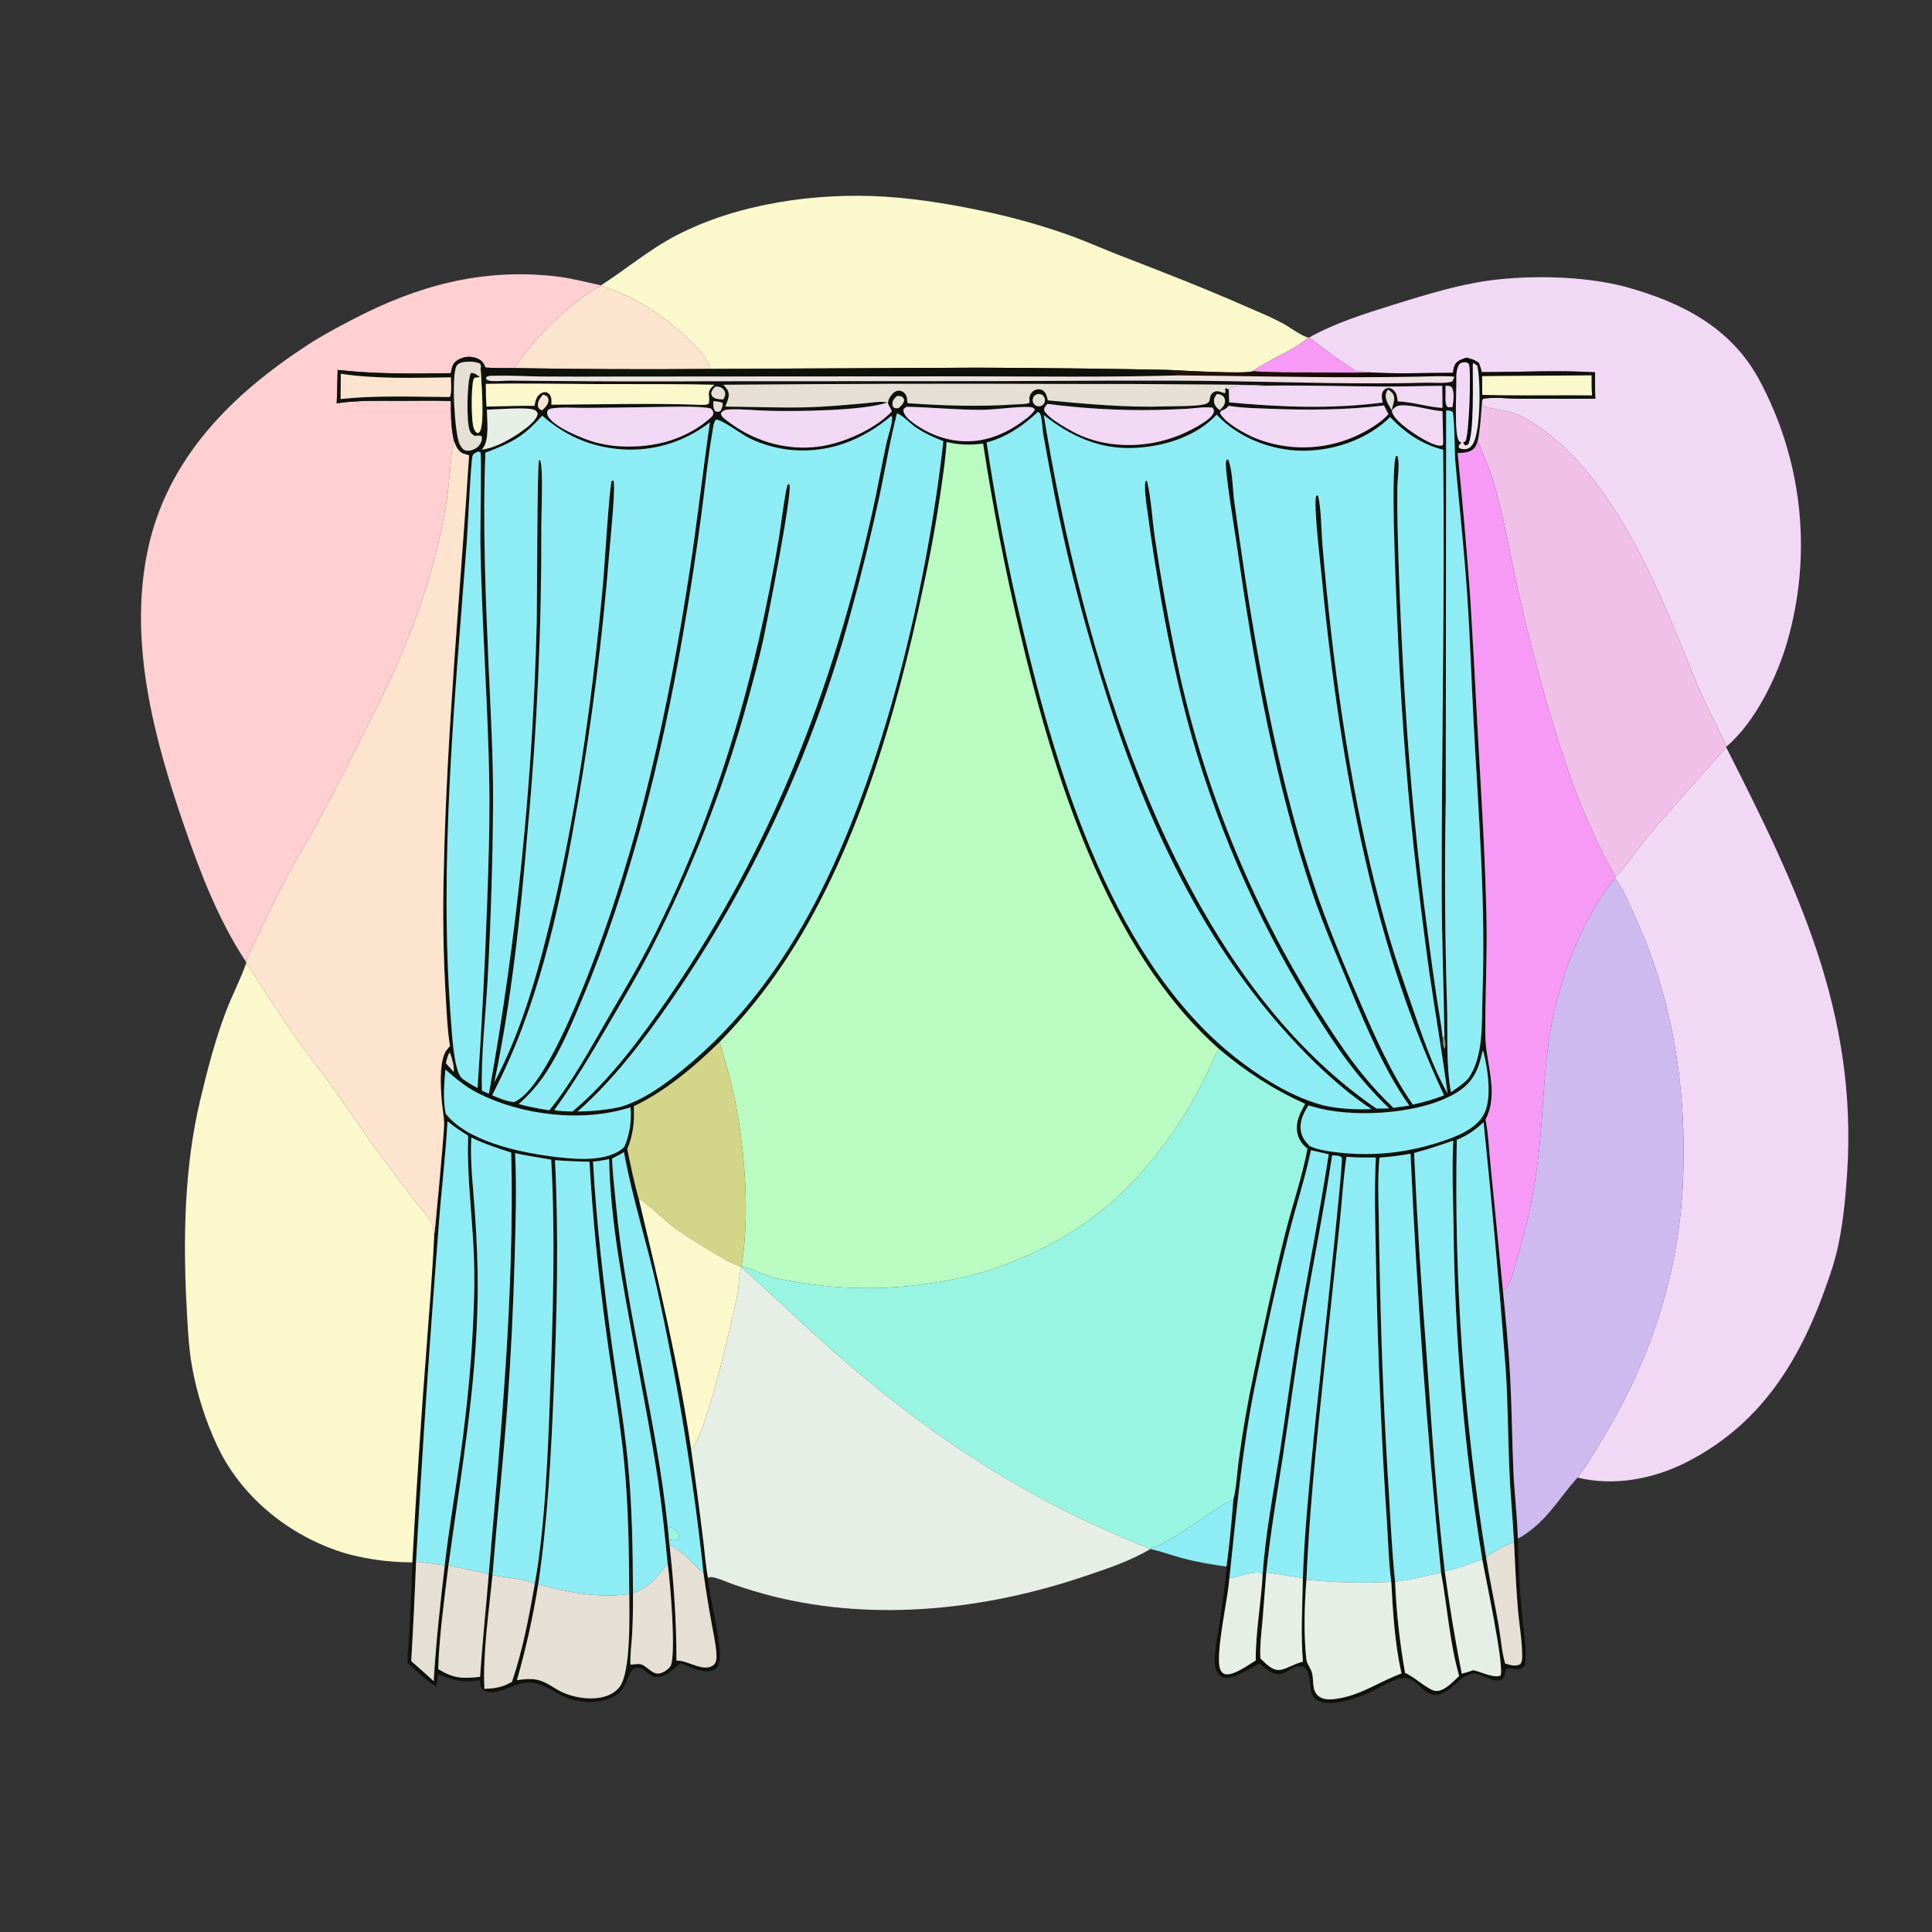 <svg width="1024" height="1024" viewBox="0 0 1024 1024" fill="none" xmlns="http://www.w3.org/2000/svg">
<rect x="0" y="0" width="1024" height="1024" fill="#333333" stroke="none"/>
<path d="M318.519 151.227C332.191 142.49 343.864 132.363 358.502 124.753C391.182 107.765 432.773 101.928 469.279 104.252C488.378 105.468 507.967 108.93 526.651 113.07C540.853 116.278 554.841 120.373 568.531 125.33C577.066 128.512 585.388 132.23 593.884 135.509C616.398 144.198 638.646 152.875 660.754 162.59C667.022 165.344 673.52 168 679.559 171.218C684.277 173.733 688.294 177.232 693.423 178.994C684.642 186.317 673.182 190.137 663.993 196.76C660.443 198.373 626.258 196.383 619.314 196.051C585.537 195.389 551.755 194.998 517.971 194.879L376.291 195.546C376.079 194.438 375.881 193.33 375.366 192.314C373.276 188.185 369.426 184.353 366.193 181.108C352.752 167.616 336.712 157.167 318.496 151.378L318.519 151.227Z" fill="#FBF8CC"/>
<path d="M130.463 509.897C130.305 509.681 130.16 509.456 130.013 509.232C115.804 487.542 106.483 463.377 98.044 438.998C81.988 392.611 67.925 341.111 78.246 291.832C88.498 242.882 122.84 208.989 163.275 182.689C171.007 177.659 179.155 173.352 187.331 169.1C221.247 151.46 254.956 142.24 293.535 146.341C302.112 147.253 310.133 149.466 318.519 151.227L318.496 151.378C302.908 159.508 281.861 180.269 272.636 195.097C267.547 195.041 262.378 195.174 257.304 194.811C256.266 192.28 255.415 190.991 252.79 189.943C249.711 188.714 246.505 188.873 243.534 190.337C241.69 191.245 240.354 192.388 239.72 194.386C239.37 195.488 239.173 196.654 238.963 197.79C219.018 198.091 198.809 198.299 178.965 196.079C178.815 201.973 178.749 207.883 178.447 213.77C189.495 212.103 200.702 212.46 211.843 212.455C220.855 212.452 229.933 212.243 238.937 212.543C239.038 219.634 238.922 227.062 240.719 233.963C240.667 234.111 240.613 234.258 240.565 234.408C239.201 238.632 239.104 243.715 238.676 248.139C237.995 255.161 237.358 262.164 236.172 269.123C231.411 297.052 222.417 324.204 211.304 350.187C205.427 363.926 198.497 377.299 191.779 390.645C183.444 407.436 174.796 424.07 165.84 440.538C161.668 448.085 157.088 455.403 152.971 462.981C147.739 472.828 142.773 482.814 138.079 492.928C135.49 498.38 132.252 504.134 130.463 509.897Z" fill="#FFCFD2"/>
<path d="M693.89 178.856C707.28 171.385 722.876 166.387 737.461 161.859C752.116 157.308 767.298 152.529 782.41 149.773C806.152 145.444 839.633 145.829 862.888 152.398C891.405 160.452 916.76 173.359 931.778 200.11C955.248 242.874 960.83 293.191 947.303 340.058C942.041 358.503 930.165 383.069 915.075 395.631C910.999 386.555 906.255 377.76 902.12 368.694C898.242 360.19 894.969 351.441 891.442 342.788C874.277 300.671 849.256 244.285 807.708 221.31C799.028 216.51 792.407 217.922 785.759 214.987C785.629 214.93 785.502 214.866 785.374 214.805C785.407 213.561 785.254 212.322 786.075 211.304C792.145 210.389 799.512 211.293 805.71 211.346L845.529 211.353C845.349 206.694 845.445 202 845.428 197.337C825.572 196.166 805.23 197.232 785.319 197.256C785.001 195.568 784.432 194.014 783.854 192.4C781.823 190.804 779.688 190.186 777.214 189.566C774.92 190.412 772.23 191.131 771.056 193.506C770.463 194.707 770.314 196.228 770.08 197.539C770.074 197.572 770.066 197.605 770.058 197.638C755.597 197.577 740.688 198.301 726.285 197.395C723.889 196.743 721.241 196.918 718.769 196.879C715.676 194.455 712.237 192.456 709.041 190.17C703.92 186.506 698.92 182.646 693.89 178.856Z" fill="#F1D8F5"/>
<path d="M272.636 195.097C281.861 180.269 302.908 159.508 318.496 151.378C336.712 157.167 352.752 167.616 366.193 181.108C369.426 184.353 373.276 188.185 375.366 192.314C375.881 193.33 376.079 194.438 376.291 195.546C341.739 195.843 307.185 195.693 272.636 195.097Z" fill="#FDE4CF"/>
<path d="M693.423 178.994L693.89 178.856C698.92 182.646 703.92 186.506 709.041 190.17C712.237 192.456 715.676 194.455 718.769 196.879C721.241 196.918 723.889 196.743 726.285 197.395C715.837 197.693 705.303 197.46 694.85 197.41C684.634 197.361 674.179 197.545 663.993 196.76C673.182 190.137 684.642 186.317 693.423 178.994Z" fill="#F69AF6"/>
<path d="M782.979 193.86L783.854 192.4C784.432 194.014 785.001 195.568 785.319 197.256C805.23 197.232 825.572 196.166 845.428 197.337C845.445 202 845.349 206.694 845.529 211.353L805.71 211.346C799.512 211.293 792.145 210.389 786.075 211.304C785.254 212.322 785.407 213.561 785.374 214.805C784.88 221.084 784.582 227.5 783.235 233.667C782.476 236.016 781.744 237.921 779.371 239.012C777.277 239.974 774.836 240.041 772.575 240.151C775.141 265.384 777.35 290.653 779.204 315.949C780.672 340.064 782.018 364.186 783.241 388.315C785.09 421.189 787.198 453.987 787.864 486.923C788.28 507.504 787.095 528.019 787.246 548.572C787.356 563.616 794.724 579.012 787.331 593.449C788.967 601.294 789.163 609.78 790.032 617.775L796.598 684.158C798.13 699.481 799.635 714.861 800.437 730.242C801.302 746.822 801.415 763.432 802.14 780.019C802.656 791.82 804.153 803.624 804.485 815.416C804.73 828.227 805.403 841.252 806.528 854.015C807.142 860.983 808.39 867.99 808.63 874.973C808.719 877.558 808.835 880.678 807.95 883.108C806.823 884.047 805.841 884.854 804.279 884.787C803.461 884.751 802.634 884.582 801.828 884.455C800.358 884.223 799.383 884.061 798.066 884.806C797.78 886.677 797.73 888.539 796.39 889.984C794.323 891.018 792.617 890.778 790.47 890.089C787.275 889.065 784.489 887.466 781.151 886.804C779.393 887.383 777.473 887.94 775.9 888.931C770.277 892.475 764.737 901.243 757.136 897.381C751.388 894.461 749.274 887.648 741.689 889.713C736.337 891.171 731.336 894.523 726.31 896.849C719.433 900.032 705.503 905.104 698.241 901.162C696.396 900.16 695.451 898.496 694.942 896.503C693.967 892.678 694.572 886.314 691.394 883.714C689.248 883.099 687.55 882.856 685.493 883.912C681.705 885.857 679.999 888.419 675.285 886.925C672.301 885.979 669.915 883.677 667.559 881.703C662.842 883.919 653.437 890.663 648.265 888.966C646.496 888.386 645.329 887.023 644.654 885.344C643.791 883.197 643.732 880.71 643.854 878.431C644.167 872.573 645.378 866.621 646.262 860.817C647.807 850.673 649.307 840.565 650.083 830.328C651.661 818.621 652.772 806.664 653.708 794.884C655.45 788.091 655.668 780.134 656.688 773.102C658.751 757.986 661.366 742.951 664.527 728.026C669.848 703.184 675.078 678.146 681.267 653.502C685.011 638.59 690.164 623.996 692.988 608.867C690.605 606.891 688.839 604.662 687.929 601.651C686.11 595.636 688.896 590.177 691.756 585.057C674.905 577.439 660.233 567.951 646.137 556.007C586.314 502.952 558.024 409.414 540.308 333.887C532.578 301.237 526.158 268.29 521.064 235.127C514.149 235.982 508.487 235.861 501.695 234.276C501.32 241.861 500.127 249.537 499.078 257.052C496.492 275.37 493.207 293.583 489.23 311.651C475.003 379.158 453.401 454.004 414.563 511.615C404.755 526.133 393.663 539.74 381.42 552.272C368.299 565.145 352.624 578.456 335.949 586.288C336.308 594.463 335.616 601.394 332.47 609.01C334.277 618.041 336.168 627.035 338.67 635.903C349.133 679.903 359.763 723.403 366.318 768.229C368.612 784.066 370.722 799.93 372.645 815.816C373.509 822.586 373.955 829.671 375.269 836.347C376.117 847.37 382.659 870.987 381.386 879.788C381.138 881.506 380.529 883.832 378.881 884.74C373.301 887.814 366.016 883.533 360.754 881.508C357.082 884.366 353.853 888.246 348.92 888.814C345.494 889.208 343.912 887.045 341.481 885.17C340.187 884.172 338.705 883.696 337.074 884.008C333.677 884.657 332.06 892.237 329.934 895.116C323.707 903.548 309.288 903.294 300.37 899.831C293.842 897.295 288.563 892.254 281.25 891.797C274.251 891.359 268.367 896.127 261.621 896.885C259.499 897.124 257.328 896.85 255.706 895.342C254.468 894.191 254.598 892.106 254.51 890.537C245.721 891.926 240.51 890.856 232.351 887.392L231.176 893.876C225.702 890.608 220.711 885.599 215.986 881.309C216.012 875.125 216.756 868.903 217.098 862.722C217.658 851.181 218.139 839.638 218.543 828.091C220.588 790.539 223.068 753.011 225.981 715.516C227.439 695.32 229.215 675.041 230.132 654.819C230.483 653.958 235.414 600.32 235.405 595.924C235.396 591.499 234.352 587.053 234.044 582.634C233.567 575.772 232.904 564.738 235.652 558.391C236.303 556.887 237.451 555.628 238.51 554.398C237.128 546.137 236.809 537.43 236.297 529.071C234.937 506.399 234.583 483.679 235.235 460.976C236.772 387.523 243.943 314.598 248.642 241.319C247.591 241.035 246.509 240.761 245.498 240.355C242.703 239.233 241.751 236.542 240.719 233.963C238.922 227.062 239.038 219.634 238.937 212.543C229.933 212.243 220.855 212.452 211.843 212.455C200.702 212.46 189.495 212.103 178.447 213.77C178.749 207.883 178.815 201.973 178.965 196.079C198.809 198.299 219.018 198.091 238.963 197.79C239.173 196.654 239.37 195.488 239.72 194.386C240.354 192.388 241.69 191.245 243.534 190.337C246.505 188.873 249.711 188.714 252.79 189.943C255.415 190.991 256.266 192.28 257.304 194.811C262.378 195.174 267.547 195.041 272.636 195.097C307.185 195.693 341.739 195.843 376.291 195.546L517.971 194.879C551.755 194.998 585.537 195.389 619.314 196.051C621.012 197.093 622.785 197.979 624.511 198.967C586.799 200.052 548.869 199.494 511.136 199.474L327.889 199.591C314.242 199.664 300.595 199.655 286.948 199.563C278.64 199.453 270.214 198.928 261.917 199.151C260.463 199.19 258.751 199.05 257.65 200.014C257.803 200.928 257.569 200.943 258.259 201.324C259.125 201.803 260.003 201.91 260.977 201.965C264.048 202.139 267.205 201.734 270.291 201.733L291.259 201.914C320.08 202.164 348.903 202.213 377.726 202.06L531.329 201.986C571.704 201.883 612.152 201.389 652.52 202.044C686.819 202.601 721.208 203.767 755.512 202.824C758.95 202.729 765.934 203.309 768.978 202.402C769.299 202.306 769.598 202.147 769.909 202.02L770.812 199.645C770.71 200.916 770.142 202.636 771.22 203.568C771.418 203.739 771.66 203.851 771.88 203.993C771.875 208.636 770.811 231.136 773.313 233.731C773.973 234.415 773.71 234.173 774.641 234.686C773.757 235.374 773.425 235.705 773.085 236.782L773.575 237.615C774.763 237.967 776.195 238.302 777.437 237.946C778.775 237.561 779.772 236.661 780.529 235.525C784.842 229.06 784.83 201.703 782.979 193.86ZM254.782 195.194C254.966 193.883 255.036 193.819 254.372 192.69C251.908 191.48 246.72 191.394 244.152 192.296C243.072 192.675 242.359 193.193 241.855 194.226C239.243 199.584 240.964 229.514 243.532 235.182C244.087 236.407 244.976 238.004 246.262 238.569C247.862 239.272 250.25 238.717 251.709 237.903C253.489 236.911 254.816 235.341 255.279 233.341C255.461 232.555 255.479 231.953 255.275 231.163C254.068 230.679 253.008 230.904 251.76 231.059C250.24 230.318 249.498 229.705 248.917 228.071C247.16 223.135 247.441 202.397 249.549 197.706C251.452 197.541 252.856 198.662 254.277 199.855C253.339 199.949 252.416 200.095 251.485 200.246C251.209 200.621 251.134 200.678 250.956 201.184C249.691 204.799 249.592 224.332 251.348 227.651C251.91 228.714 252.126 229.233 253.339 229.59C253.792 229.313 253.85 229.319 254.24 228.84C257.118 225.306 254.957 200.756 254.782 195.194ZM671.007 204.405C660.997 203.788 650.884 203.959 640.854 203.79C614.121 203.541 587.386 203.443 560.652 203.494C501.559 203.283 442.466 203.429 383.375 203.931C384.885 205.618 386.183 206.826 386.265 209.226C386.328 211.08 385.092 213.712 384.489 215.484C398.836 215.608 413.21 216.237 427.551 215.878C437.847 215.621 448.109 214.641 458.364 213.74C461.99 213.422 466.834 212.492 470.37 213.34C470.22 213.39 470.07 213.443 469.919 213.491C456.34 217.774 421.958 218.119 406.992 217.717C400.294 217.537 393.233 216.708 386.561 217.006C384.631 217.093 383.248 217.423 382.101 219.025C382.321 220.794 383.413 221.502 384.807 222.599C398.756 233.562 415.937 238.949 433.639 236.748C446.571 235.141 463.649 227.608 472.668 218.096C472.439 217.166 472.226 216.808 471.741 216.007C471.23 215.165 470.845 214.481 470.61 213.514C470.746 212.832 470.861 212.149 471.158 211.513C471.926 209.866 473.51 207.753 475.321 207.209C476.509 206.852 477.807 207.12 478.807 207.832C480.81 209.26 480.781 211.457 481.024 213.688C499.885 215.004 518.547 215.642 537.425 214.385C539.894 214.221 543.357 214.422 545.653 213.52C545.653 213.172 545.663 212.824 545.655 212.476C545.64 211.876 545.534 211.056 545.663 210.446C546.016 208.786 547.038 207.394 548.615 206.707C549.773 206.203 551.162 206.17 552.315 206.711C554.49 207.732 554.816 210.121 555.386 212.207C576.105 214.109 596.833 216.112 617.667 215.401C622.903 215.222 634.098 215.457 638.607 214.216C639.828 213.88 640.169 213.554 641.002 212.663C641.312 210.794 641.424 208.907 643.24 207.85C645.009 206.819 646.631 207.58 648.386 208.191L649.026 208.419L649.515 207.986L649.335 206.167L649.734 205.711L651.297 206.414L651.475 213.265C678.201 215.809 706.151 216.873 732.84 213.35C732.422 211.508 731.916 208.852 733.159 207.195C734.07 205.981 734.565 205.909 735.957 205.555C736.885 205.757 737.606 205.923 738.362 206.551C740.291 208.154 740.493 210.392 740.822 212.727C748.806 213.042 756.532 215.713 764.525 216.21L764.431 204.506C754.109 204.527 743.776 204.951 733.462 204.886C712.653 204.756 691.816 204.15 671.007 204.405ZM735.604 206.482C735.297 207.031 734.866 207.706 734.681 208.321C733.689 211.605 736.183 214.81 737.734 217.536C737.828 218.218 737.801 218.242 738.066 218.982C739.809 223.851 751.447 231.375 756.016 233.669C758.257 234.794 762.203 236.823 764.604 236.041L764.914 234.875L764.55 217.934C757.393 217.461 749.817 214.605 742.793 214.858C740.316 214.947 739.306 215.768 737.734 217.536C737.906 215.179 739.294 212.67 738.888 210.32C738.556 208.402 737.139 207.403 735.604 206.482ZM765.599 549.456C765.253 523.57 764.175 497.696 764.143 471.805C764.046 393.984 765.854 316.178 764.904 238.354C753.616 235.513 744.771 229.481 736.821 221.069C724.625 233.033 706.69 239.122 689.747 238.896C673.724 238.682 656.588 232.009 645.417 220.362L644.867 219.785C633.664 231.733 616.202 236.935 600.192 237.443C582.197 238.014 567.04 230.9 553.207 219.96C573.159 342.536 619.649 508.728 725.376 584.651C726.765 585.648 728.156 586.655 729.606 587.564C731.828 587.542 734.056 587.556 736.276 587.475C718.058 569.769 708.509 555.19 695.228 534.091C665.568 486.25 643.173 434.272 628.777 379.855C622.902 356.955 618.04 333.806 614.205 310.477C612.197 298.965 610.415 287.415 608.859 275.833C608.04 269.837 606.899 263.594 606.871 257.542C606.866 256.513 606.947 255.738 607.37 254.784L607.99 255.071C610.237 264.808 610.681 275.391 612.151 285.323C615.156 305.739 618.731 326.067 622.871 346.284C636.518 413.709 662.334 478.084 699.055 536.256C711.369 555.662 721.802 571.182 738.562 587.173C741.362 586.776 744.175 586.42 746.968 585.977C734.086 567.996 723.821 543.693 715.377 523.234C708.585 506.779 701.4 490.315 695.682 473.456C675.706 414.555 664.461 351.489 655.709 290.011C654.575 282.042 649.035 249.198 649.837 244.718C649.955 244.06 650.027 243.992 650.288 243.477L651.113 243.857C653.416 250.352 653.259 259.031 654.197 265.921C656.654 283.9 659.281 301.855 662.079 319.785C670.279 369.919 680.169 420.439 696.254 468.704C703.237 489.658 711.932 510.565 720.712 530.834C728.484 548.775 737.519 569.499 748.876 585.442C754.492 584.238 760.008 582.608 765.376 580.565C725.656 495.83 709.168 396.092 700.305 303.524C699.704 297.248 696.126 267.189 697.589 263.052C697.65 262.878 697.747 262.717 697.826 262.55L698.553 262.761C700.3 268.782 700.29 281.261 700.854 288.16C702.184 303.848 703.739 319.517 705.519 335.16C711.785 389.472 721.021 444.164 736.319 496.716C739.826 508.764 744.024 520.64 748.12 532.499C753.531 548.17 759.078 565.082 767.246 579.558C764.372 557.806 760.604 536.25 757.457 514.549C754.502 492.9 751.798 471.218 749.346 449.507C745.058 408.738 742.107 367.84 740.5 326.878C739.707 309.759 739.118 292.632 738.732 275.499C738.664 270.405 738.122 244.121 740.053 241.566L740.847 241.988C741.884 246.774 740.729 253.43 740.614 258.501C740.506 265.158 740.543 271.816 740.724 278.471C741.505 311.144 742.944 343.798 745.038 376.413C747.54 415.746 751.418 454.978 756.667 494.039C758.173 505.784 759.799 517.512 761.545 529.224C762.567 536.045 763.921 542.952 764.614 549.808C764.72 551.434 764.578 554.758 765.75 555.887C766.513 553.903 765.979 551.491 765.599 549.456ZM324.426 614.034C324.653 621.941 325.68 629.974 326.42 637.857C331.83 695.475 347.807 751.475 353.879 809.051C354.1 811.342 354.423 813.668 354.532 815.965L354.861 818.902C357.148 839.318 358.572 859.594 358.533 880.155C358.738 880.155 358.943 880.153 359.147 880.155C364.899 880.211 373.521 886.783 378.421 882.26C380.056 880.752 379.794 877.808 379.654 875.792C379.299 870.66 378.05 865.382 377.158 860.31C375.561 851.532 374.142 842.723 372.901 833.888C367.478 783.461 359.318 733.366 348.459 683.825C343.101 659.36 335.161 635.272 330.731 610.634C328.693 611.886 326.552 612.942 324.426 614.034ZM802.479 817.453C801.76 804.247 800.483 791.067 799.944 777.853C799.229 760.348 799.238 742.814 798.047 725.328C794.711 681.751 790.809 638.218 786.342 594.742C781.981 598.81 777.737 601.937 772.129 604.092C770.63 678.329 775.846 752.548 787.713 825.845C789.632 837.804 792.255 849.584 794.315 861.499C795.475 868.215 795.91 875.137 797.747 881.711C800.533 882.449 803.057 883.511 805.793 882.043C806.968 880.285 806.831 878.406 806.781 876.311C806.596 868.556 805.198 860.749 804.53 853.01C803.51 841.203 803.075 829.29 802.479 817.453ZM785.683 826.626C776.145 768.383 771.048 709.5 770.438 650.484C770.214 635.246 769.521 619.758 770.271 604.543C763.401 606.914 756.521 609.255 749.489 611.106C751.105 646.915 753.322 682.694 756.137 718.428C758.807 756.595 761.299 794.778 765.749 832.792C768.274 851.089 771.167 869.005 774.791 887.114C776.855 886.581 778.877 885.9 780.907 885.25C784.725 886.007 791.947 889.728 795.366 888.037C797.25 882.113 787.415 836.592 785.683 826.626ZM237.179 594.274C236.25 612.174 233.959 630.167 232.665 648.075C227.938 707.934 223.888 767.843 220.516 827.793C219.839 845.348 218.991 862.896 217.972 880.435C221.987 883.923 225.951 887.469 229.865 891.07C231.09 870.522 233.307 850.157 235.727 829.726C237.929 810.071 241.402 790.591 244.118 771.009C247.826 744.279 250.362 717.776 251.199 690.797C251.644 679.143 251.471 667.473 250.681 655.837C249.529 637.929 247.482 619.945 248.145 601.98C244.346 599.545 240.63 597.199 237.179 594.274ZM353.881 828.859C352.501 814.573 351.084 800.328 348.991 786.124C345.379 761.612 340.491 737.313 336.055 712.941C330.134 680.411 323.508 647.483 322.861 614.306C319.991 614.918 317.239 615.476 314.301 615.654C316.12 648.548 320.024 681.912 324.538 714.554C327.268 734.291 330.711 753.967 332.678 773.799C334.993 797.129 335.402 820.971 335.484 844.416C335.571 851.615 335.426 858.814 335.048 866.004C334.743 871.389 333.91 876.919 334.143 882.307C334.54 882.289 334.937 882.279 335.333 882.248C336.507 882.157 337.869 881.869 339.037 882.005C342.505 882.408 345.292 887.367 349.062 887.015C351.302 886.806 354.035 885.024 355.294 883.177C358.598 878.328 355.093 836.417 353.881 828.859ZM249.8 602.919C249.105 615.559 250.697 628.626 251.6 641.247C252.732 657.079 253.406 672.751 253.146 688.627C252.365 736.282 244.037 782.732 237.668 829.807C235.451 848.23 232.79 866.884 232.217 885.442L232.212 884.657C240.576 889.718 244.897 889.737 254.464 888.784C255.647 870.573 257.605 852.457 259.063 834.274C265.483 759.413 272.712 686.223 270.97 610.87C263.72 608.59 256.659 606.247 249.8 602.919ZM706.055 612.324C701.638 641.896 695.643 671.312 690.645 700.797C686.662 724.288 683.643 747.942 680.01 771.49C676.821 792.162 673.299 812.663 671.148 833.487L669.208 858.274C668.614 865.123 667.681 872.104 668.025 878.988C670.842 881.575 673.891 885.334 678.09 885.108C681.478 884.925 686.293 881.596 690.585 880.75C689.345 865.848 690.283 851.187 690.56 836.279C691.441 811.625 694.038 785.925 696.387 761.303C698.073 743.636 712.176 616.594 711.179 613.438C709.647 612.334 707.908 612.489 706.055 612.324ZM763.795 833.468C756.353 759.643 750.962 685.625 747.628 611.5C742.17 612.465 736.665 613.149 731.136 613.55C730.152 624.292 730.596 635.065 730.778 645.836C730.953 659.19 731.213 672.543 731.556 685.893C732.329 720.174 733.796 754.435 735.956 788.655C736.959 805.182 737.711 821.845 739.422 838.314C740.107 854.544 741.881 870.711 744.731 886.704C749.966 888.856 757.365 896.255 761.285 896.259C765.836 896.264 770.237 891.198 773.382 888.31C768.283 870.275 767.139 851.804 763.795 833.468ZM273.001 611.194C273.903 629.698 273.28 648.289 272.773 666.797C272.059 693.441 270.73 720.064 268.785 746.647C266.53 776.068 263.396 805.422 261.011 834.834C259.152 854.35 255.863 875.599 256.732 895.095C262.218 894.993 266.532 894.258 271.36 891.382C276.981 874.84 280.268 857.519 283.311 840.355C289.062 808.829 290.503 768.215 291.664 735.77C293.122 695.05 294.404 655.375 292.162 614.66C285.77 613.456 279.353 612.646 273.001 611.194ZM669.227 834.877C670.698 812.264 675.249 789.885 678.693 767.514C682.04 745.771 684.854 723.943 688.516 702.25C693.607 672.094 699.655 642.007 704.268 611.783L694.819 609.62C691.693 624.781 686.793 639.373 683.032 654.359C676.315 681.126 670.398 708.375 664.946 735.431C658.2 768.907 655.268 802.629 651.578 836.502C651.149 845.96 643.517 878.87 646.937 885.215C647.507 886.272 648.293 887.152 649.536 887.366C653.979 888.131 661.762 882.397 665.562 880.058C665.497 865.096 668.335 849.849 669.227 834.877ZM713.642 613.103C711.966 624.686 711.248 636.569 710.074 648.225L704.311 702.308C699.677 747.142 694.348 792.233 692.445 837.272C691.368 850.835 690.911 865.647 692.358 879.17C692.669 882.074 694.512 883.793 695.314 886.422C696.594 890.614 694.943 896.074 699.038 899.129C702.2 901.487 707.154 900.691 710.764 899.98C722.619 897.647 731.768 890.959 742.823 886.981C739.307 871.345 738.229 854.394 737.417 838.394C736.023 828.038 735.805 817.254 735.131 806.807C733.737 786.43 732.609 766.035 731.747 745.628C730.539 718.946 729.707 692.249 729.254 665.544C728.922 648.276 728.366 630.757 729.233 613.507C724.033 613.508 718.822 613.606 713.642 613.103ZM285.24 839.872C282.505 856.969 278.745 873.887 273.981 890.533C277.889 889.976 281.712 889.468 285.596 890.539C290.145 891.794 293.976 895.101 298.276 897.031C306.935 900.918 321.752 902.491 328.304 894.206C334.533 886.328 333.536 855.44 333.541 844.887C333.379 821.64 333.096 798.034 330.816 774.894C328.58 752.198 324.535 729.602 321.453 707.001C317.348 676.895 314.135 646.044 312.45 615.713C306.344 615.654 300.241 615.38 294.154 614.892C296.157 655.109 295.221 694.751 293.57 734.973C292.128 770.091 290.369 805.064 285.24 839.872ZM180.627 198.1L180.525 211.513C199.476 209.411 219.291 210.386 238.356 210.429C239.631 208.816 238.992 202.308 238.972 200.013C219.837 200.229 199.584 200.999 180.627 198.1ZM796.873 199.25L785.555 199.363L785.647 209.288C801.472 209.713 817.334 209.471 833.165 209.497L843.826 209.559C843.514 206.015 843.528 202.503 843.551 198.948L796.873 199.25ZM257.49 203.451C257.538 207.467 257.533 211.489 257.865 215.494C266.343 215.332 274.845 215.03 283.324 215.082C283.709 212.609 284.26 210.176 286.455 208.649C287.62 207.838 288.359 207.832 289.735 207.895C290.903 208.587 291.557 209.094 292.009 210.428C292.407 211.601 292.29 213.263 292.243 214.493C318.462 214.377 344.753 213.616 370.954 214.554C372.737 214.557 374.25 214.885 375.743 213.833C376.485 208.687 373.967 208.233 378.574 203.938C358.157 203.408 337.689 203.661 317.265 203.579C297.357 203.5 277.391 203.068 257.49 203.451ZM766.139 204.401C766.178 206.687 766.228 208.96 766.14 211.246C766.086 212.645 766.308 213.781 766.705 215.114L767.468 215.888L769.855 215.768C770.345 212.599 770.882 208.698 769.733 205.651C768.501 204.317 767.901 204.567 766.139 204.401ZM379.115 204.907C378.023 206.045 377.332 206.765 376.934 208.354C377.196 209.642 377.282 210.125 378.528 210.852C379.876 211.638 381.853 211.618 383.364 211.705C384.057 210.4 384.659 209.425 384.262 207.877C383.982 206.788 382.911 205.678 381.854 205.261C380.957 204.907 380.062 204.879 379.115 204.907ZM550.397 208.828C548.607 208.94 547.243 210.474 547.338 212.264C547.434 214.054 548.955 215.433 550.746 215.354C552.561 215.274 553.962 213.729 553.865 211.915C553.768 210.101 552.21 208.714 550.397 208.828ZM644.97 208.841C643.96 210.244 643.206 211.261 643.49 213.098C643.792 215.051 644.919 216.167 646.407 217.351L646.721 217.203C647.899 215.961 649.11 214.773 649.269 212.969C649.378 211.729 649.015 210.649 648.061 209.817C647.256 209.115 645.983 208.962 644.97 208.841ZM287.763 209.175C286.369 210.921 284.948 212.599 285.095 214.962C285.142 215.721 285.538 216.415 286.125 216.913C286.427 217.169 286.984 217.357 287.357 217.501C288.963 215.91 290.779 214.306 290.72 211.861C290.699 211.019 290.203 210.58 289.752 209.913C289.083 209.625 288.474 209.341 287.763 209.175ZM475.555 209.813C474.317 210.91 473.255 211.774 473.053 213.513C472.896 214.863 473.083 215.162 473.86 216.158C474.915 216.461 475.379 216.525 476.431 216.189C477.804 214.897 478.716 214.087 479.23 212.24C478.974 210.868 478.868 210.931 477.742 210.073L475.555 209.813ZM378.101 212.585C378.141 214.526 377.871 216.582 379.172 218.094C380.267 218.289 380.808 218.293 381.859 217.921C382.51 216.354 383.191 215.344 382.988 213.641C381.401 212.712 379.836 212.9 378.101 212.585ZM555.153 214.06C554.1 215.345 553.539 215.714 553.382 217.4C555.107 221.732 568.365 228.933 572.817 230.857C588.944 237.827 608.451 237.302 624.661 230.834C628.11 229.458 631.38 227.781 634.643 226.015C637.271 224.33 642.9 221.417 643.385 218.045C643.499 217.25 643.06 216.759 642.716 216.075C638.397 215.482 633.549 216.391 629.183 216.665C623.478 216.971 617.768 217.182 612.056 217.297C593.586 217.642 573.451 216.517 555.153 214.06ZM651.309 215.083C651.176 215.213 651.045 215.344 650.911 215.472C649.746 216.592 649.049 217.174 647.483 217.583L646.545 218.701C648.843 224.069 660.414 230.249 665.669 232.363C682.481 239.008 701.247 238.685 717.82 231.464C720.191 230.439 722.532 229.234 724.787 227.974C728.97 225.497 732.631 223.15 735.895 219.51L733.558 214.919C713.705 217.287 693.8 217.447 673.833 216.677C666.39 216.39 658.672 216.288 651.309 215.083ZM345.372 215.746C333.629 215.971 321.885 216.112 310.14 216.169C304.433 216.204 298.011 215.658 292.376 216.483C291.58 216.599 291.07 216.884 290.45 217.377C289.887 218.563 289.75 218.81 290.276 220.125C292.648 226.06 309.199 232.684 315.028 234.308C318.442 235.26 321.86 235.887 325.374 236.317C343.402 238.017 361.671 234.213 375.768 222.194C376.911 221.219 377.841 220.565 378.163 219.026C377.826 217.551 377.787 217.455 376.659 216.452C370.534 215.029 352.586 215.659 345.372 215.746ZM480.4 215.592C479.869 216.075 478.744 216.762 478.793 217.509C478.968 220.143 482.138 222.766 484.092 224.199C494.424 231.775 506.991 235.426 519.702 233.286C526.814 232.088 533.811 228.919 539.762 224.892C542.507 222.891 547.028 220.044 548.576 217.016C547.658 216.056 547.086 215.803 545.728 215.74C538.382 215.397 528.366 217.154 520.289 217.207C506.948 217.295 493.706 215.842 480.4 215.592ZM258.058 217.127C258.138 222.784 259.434 232.992 256.036 237.456C255.809 237.754 255.606 238.071 255.392 238.379C256.179 238.196 256.964 238.047 257.753 237.883C263.393 236.71 269.867 233.047 274.673 229.928C278.129 227.381 283.907 223.764 285.031 219.415C284.559 218.115 284.493 217.88 283.149 217.266C279.475 215.586 263.028 217.081 258.058 217.127ZM766.493 217.545L766.278 423.607C765.603 460.567 765.841 497.538 766.992 534.486C767.386 549.194 766.393 564.337 769.014 578.867C772.3 576.67 775.532 574.545 778.232 571.621C782.42 565.646 784.093 558.411 784.863 551.239C785.771 542.784 785.501 534.047 785.798 525.54C787.442 478.454 783.667 431.552 781.154 384.573C779.917 361.443 779.224 338.249 777.649 315.145C776.092 292.301 773.648 269.544 771.54 246.749C770.677 237.42 771.259 227.739 770.066 218.516C768.871 217.482 768.04 217.671 766.493 217.545ZM550.095 218.315C542.429 225.625 533.269 231.773 522.916 234.513C527.838 267.5 534.182 300.259 541.928 332.699C560.425 411.466 590.809 512.551 658.248 563.178C671.28 572.961 685.749 581.67 701.563 585.94C710.113 587.764 718.166 588.145 726.89 587.851C710.468 576.866 695.741 562.832 682.512 548.224C630.46 490.749 600.375 417.732 579.103 344.108C571.192 317.259 564.49 290.067 559.02 262.615C556.912 251.756 554.879 240.883 552.922 229.996C552.441 227.234 552.373 221.465 551.221 219.175C551.206 219.146 550.327 218.4 550.315 218.393C550.251 218.348 550.168 218.341 550.095 218.315ZM475.429 219.074C471.704 233.246 469.405 247.631 466.354 261.941C461.79 283.177 456.605 304.276 450.807 325.21C430.861 398.77 398.513 468.388 355.156 531.071C340.681 551.893 325.201 572.277 306.11 589.145C313.862 588.976 321.322 588.362 328.913 586.672C341.554 582.734 351.941 575.111 362.073 566.821C391.66 542.613 414.075 512.594 431.81 478.853C468.251 409.52 491.29 311.663 500.006 233.843C494.764 231.793 489.716 229.529 485.096 226.274C482.059 224.134 478.802 220.4 475.429 219.074ZM287.379 220.316C277.313 231.543 271.224 234.694 257.261 239.909C255.793 277.676 257.317 315.714 258.991 353.45C260.051 377.343 261.417 401.262 261.336 425.187C261.135 456.589 260.17 487.981 258.442 519.336C257.359 538.717 254.904 558.682 255.42 578.064L259.132 579.713C273.993 497.025 282.472 413.317 284.493 329.328C284.703 321.086 284.698 245.559 285.694 243.833L286.38 244.164C287.964 248.931 286.916 271.867 286.915 278.849C287.074 332.63 284.66 386.388 279.681 439.938C275.929 484.677 271.197 529.699 261.99 573.695C277.538 544.54 286.395 510.734 293.92 478.725C306.817 422.675 314.57 364.897 319.776 307.648C320.38 301.002 323.015 256.502 324.321 254.701L325.175 254.786C326.374 258.245 323.385 287.278 322.947 292.751C319.408 337.237 313.837 381.538 306.252 425.516C297.735 474.905 287.283 526.248 265.278 571.632L260.873 580.532C264.614 582.113 268.487 583.829 272.59 584.081C287.443 577.666 305.263 532.86 311.237 517.801C338.474 449.143 354.343 375.618 365.515 302.776C369.544 276.511 372.471 250.127 376.285 223.839C362.164 234.868 344.277 239.911 326.475 237.883C311.275 236.158 298.812 230.288 287.379 220.316ZM472.405 220.434C457.297 233.129 439.365 240.336 419.376 238.486C411.756 237.742 404.325 235.674 397.416 232.375C393.196 230.371 383.063 222.528 379.476 222.385C378.174 223.937 377.931 226.827 377.595 228.805C375.104 243.432 373.65 258.291 371.695 273.001C368.851 294.519 365.547 315.974 361.785 337.351C350.486 402.26 333.896 469.407 308.274 530.196C302.83 543.112 297.192 556.681 289.483 568.414C285.261 574.841 280.674 580.108 274.92 585.171C280.339 586.654 285.676 587.651 291.227 588.466L291.192 588.426C303.553 573.252 312.947 555.549 322.81 538.683C331.027 524.631 339.282 510.621 346.623 496.083C380.484 429.029 400.723 358.107 412.996 284.25C413.669 280.08 416.414 258.296 417.61 256.634L418.384 256.755C420.315 260.1 406.611 329.616 404.393 339.763C402.644 347.413 400.733 355.025 398.662 362.595C385.855 411.81 367.613 459.448 344.273 504.63C338.001 516.654 331.06 528.284 324.221 539.988C314.532 556.57 305.075 572.868 293.753 588.401C297.027 588.979 300.161 589.072 303.479 589.091C323.35 572.443 340.2 549.49 354.799 528.198C409.171 448.896 441.301 365.47 462.217 272.078C464.98 259.742 467.188 247.326 469.824 234.974C470.656 231.077 472.78 225.402 472.846 221.694C472.855 221.135 472.792 220.802 472.405 220.434ZM253.326 239.366C252.001 240.018 250.974 240.197 250.44 241.716C249.572 244.186 247.919 280.37 247.443 286.666C241.089 370.785 232.571 455.864 238.961 540.215C239.485 547.136 240.448 565.246 244.031 570.534C244.798 571.666 245.847 572.299 246.953 573.046C248.957 574.262 250.978 575.667 253.118 576.622C255.333 544.268 257.025 511.882 258.191 479.474C258.897 458.667 259.647 437.735 259.365 416.917C258.778 373.543 255.26 330.238 254.615 286.852C254.53 281.182 255.286 240.928 254.676 239.684L253.326 239.366ZM785.818 556.915C783.687 566.709 781.13 573.331 772.358 578.878C754.239 590.333 720.085 592.423 699.738 587.57C697.647 587.053 695.568 586.487 693.503 585.875C690.82 590.173 688.464 594.719 689.587 599.96C690.25 603.055 691.877 605.117 694.037 607.34C698.444 609.501 703.946 610.212 708.785 610.785C728.396 613.112 747.121 610.859 765.751 604.451C773.499 601.786 783.208 597.668 786.891 589.79C790.775 581.482 788.539 565.98 786.198 557.331L785.818 556.915ZM238.177 557.865C237.272 559.733 236.777 561.507 236.326 563.53L240.383 568.075C241.09 566.682 239.462 560.497 238.801 558.805C238.626 558.358 238.456 558.197 238.177 557.865ZM236.051 566.865C235.42 574.334 234.72 582.832 236.219 590.228C247.266 604.594 274.127 610.512 291.289 612.774C302.461 614.246 320.375 616.431 329.76 608.891C330.262 608.488 330.663 608.073 331.05 607.56C333.806 601.049 334.878 593.948 334.168 586.913C308.831 595.048 276.351 591.267 252.718 579.072C246.58 575.905 241.243 571.365 236.051 566.865Z" fill="#0F120B"/>
<path d="M783.854 192.4L782.979 193.86L781.226 192.561L780.588 192.837C780.538 200.946 781.424 230.733 778.056 235.633L776.887 236.158C775.946 235.609 775.93 235.599 775.538 234.584C776.29 234.188 776.36 234.292 776.773 233.66C778.628 230.816 779.842 196.979 778.6 193.24C778.333 192.438 777.883 192.412 777.194 192.027C775.722 191.979 775.067 191.995 773.723 192.718C771.375 195.765 771.966 200.328 771.88 203.993C771.66 203.851 771.418 203.739 771.22 203.568C770.142 202.636 770.71 200.916 770.812 199.645C764.516 199.06 757.897 199.564 751.569 199.654C740.773 199.827 729.976 199.927 719.178 199.952C687.61 200.007 656.075 199.219 624.511 198.967C622.785 197.979 621.012 197.093 619.314 196.051C626.258 196.383 660.443 198.373 663.993 196.76C674.179 197.545 684.634 197.361 694.85 197.41C705.303 197.46 715.837 197.693 726.285 197.395C740.688 198.301 755.597 197.577 770.058 197.638C770.066 197.605 770.074 197.572 770.08 197.539C770.314 196.228 770.463 194.707 771.056 193.506C772.23 191.131 774.92 190.412 777.214 189.566C779.688 190.186 781.823 190.804 783.854 192.4Z" fill="url(#paint0_linear_407_581)"/>
<path d="M254.782 195.194C254.41 196.827 254.217 198.178 254.277 199.855C252.856 198.662 251.452 197.541 249.549 197.706C247.441 202.397 247.16 223.135 248.917 228.071C249.498 229.705 250.24 230.318 251.76 231.059C253.008 230.904 254.068 230.679 255.275 231.163C255.479 231.953 255.461 232.555 255.279 233.341C254.816 235.341 253.489 236.911 251.709 237.903C250.25 238.717 247.862 239.272 246.262 238.569C244.976 238.004 244.087 236.407 243.532 235.182C240.964 229.514 239.243 199.584 241.855 194.226C242.359 193.193 243.072 192.675 244.152 192.296C246.72 191.394 251.908 191.48 254.372 192.69C255.036 193.819 254.966 193.883 254.782 195.194Z" fill="#E6DFD5"/>
<path d="M771.88 203.993C771.966 200.328 771.375 195.765 773.723 192.718C775.067 191.995 775.722 191.979 777.194 192.027C777.883 192.412 778.333 192.438 778.6 193.24C779.842 196.979 778.628 230.816 776.773 233.66C776.36 234.292 776.29 234.188 775.538 234.584L774.641 234.686C773.71 234.173 773.973 234.415 773.313 233.731C770.811 231.136 771.875 208.636 771.88 203.993Z" fill="#F1D8F5"/>
<path d="M775.538 234.584C775.93 235.599 775.946 235.609 776.887 236.158L778.056 235.633C781.424 230.733 780.538 200.946 780.588 192.837L781.226 192.561L782.979 193.86C784.83 201.703 784.842 229.06 780.529 235.525C779.772 236.661 778.775 237.561 777.437 237.946C776.195 238.302 774.763 237.967 773.575 237.615L773.085 236.782C773.425 235.705 773.757 235.374 774.641 234.686L775.538 234.584Z" fill="url(#paint1_linear_407_581)"/>
<path d="M254.277 199.855C254.217 198.178 254.41 196.827 254.782 195.194C254.957 200.756 257.118 225.306 254.24 228.84C253.85 229.319 253.792 229.313 253.339 229.59C252.126 229.233 251.91 228.714 251.348 227.651C249.592 224.332 249.691 204.799 250.956 201.184C251.134 200.678 251.209 200.621 251.485 200.246C252.416 200.095 253.339 199.949 254.277 199.855Z" fill="#FBF8CC"/>
<path d="M180.525 211.513L180.627 198.1C199.584 200.999 219.837 200.229 238.972 200.013C238.992 202.308 239.631 208.816 238.356 210.429C219.291 210.386 199.476 209.411 180.525 211.513Z" fill="#FDE4CF"/>
<path d="M770.812 199.645L769.909 202.02C769.598 202.147 769.299 202.306 768.978 202.402C765.934 203.309 758.95 202.729 755.512 202.824C721.208 203.767 686.819 202.601 652.52 202.044C612.152 201.389 571.704 201.883 531.329 201.986L377.726 202.06C348.903 202.213 320.08 202.164 291.259 201.914L270.291 201.733C267.205 201.734 264.048 202.139 260.977 201.965C260.003 201.91 259.125 201.803 258.259 201.324C257.569 200.943 257.803 200.928 257.65 200.014C258.751 199.05 260.463 199.19 261.917 199.151C270.214 198.928 278.64 199.453 286.948 199.563C300.595 199.655 314.242 199.664 327.889 199.591L511.136 199.474C548.869 199.494 586.799 200.052 624.511 198.967C656.075 199.219 687.61 200.007 719.178 199.952C729.976 199.927 740.773 199.827 751.569 199.654C757.897 199.564 764.516 199.06 770.812 199.645Z" fill="url(#paint2_linear_407_581)"/>
<path d="M785.555 199.363L796.873 199.25L843.551 198.948C843.528 202.503 843.514 206.015 843.826 209.559L833.165 209.497C817.334 209.471 801.472 209.713 785.647 209.288L785.555 199.363Z" fill="#FBF8CC"/>
<path d="M257.865 215.494C257.533 211.489 257.538 207.467 257.49 203.451C277.391 203.068 297.357 203.5 317.265 203.579C337.689 203.661 358.157 203.408 378.574 203.938C373.967 208.233 376.485 208.687 375.743 213.833C374.25 214.885 372.737 214.557 370.954 214.554C344.753 213.616 318.462 214.377 292.243 214.493C292.29 213.263 292.407 211.601 292.009 210.428C291.557 209.094 290.903 208.587 289.735 207.895C288.359 207.832 287.62 207.838 286.455 208.649C284.26 210.176 283.709 212.609 283.324 215.082C274.845 215.03 266.343 215.332 257.865 215.494Z" fill="#FBF8CC"/>
<path d="M671.007 204.405C666.01 204.95 654.53 202.68 651.297 206.414L649.734 205.711L649.335 206.167L649.515 207.986L649.026 208.419L648.386 208.191C646.631 207.58 645.009 206.819 643.24 207.85C641.424 208.907 641.312 210.794 641.002 212.663C640.169 213.554 639.828 213.88 638.607 214.216C634.098 215.457 622.903 215.222 617.667 215.401C596.833 216.112 576.105 214.109 555.386 212.207C554.816 210.121 554.49 207.732 552.315 206.711C551.162 206.17 549.773 206.203 548.615 206.707C547.038 207.394 546.016 208.786 545.663 210.446C545.534 211.056 545.64 211.876 545.655 212.476C545.663 212.824 545.653 213.172 545.653 213.52C543.357 214.422 539.894 214.221 537.425 214.385C518.547 215.642 499.885 215.004 481.024 213.688C480.781 211.457 480.81 209.26 478.807 207.832C477.807 207.12 476.509 206.852 475.321 207.209C473.51 207.753 471.926 209.866 471.158 211.513C470.861 212.149 470.746 212.832 470.61 213.514L470.37 213.34C466.834 212.492 461.99 213.422 458.364 213.74C448.109 214.641 437.847 215.621 427.551 215.878C413.21 216.237 398.836 215.608 384.489 215.484C385.092 213.712 386.328 211.08 386.265 209.226C386.183 206.826 384.885 205.618 383.375 203.931C442.466 203.429 501.559 203.283 560.652 203.494C587.386 203.443 614.121 203.541 640.854 203.79C650.884 203.959 660.997 203.788 671.007 204.405Z" fill="#E6DFD5"/>
<path d="M651.297 206.414C654.53 202.68 666.01 204.95 671.007 204.405C691.816 204.15 712.653 204.756 733.462 204.886C743.776 204.951 754.109 204.527 764.431 204.506L764.525 216.21C756.532 215.713 748.806 213.042 740.822 212.727C740.493 210.392 740.291 208.154 738.362 206.551C737.606 205.923 736.885 205.757 735.957 205.555C734.565 205.909 734.07 205.981 733.159 207.195C731.916 208.852 732.422 211.508 732.84 213.35C706.151 216.873 678.201 215.809 651.475 213.265L651.297 206.414Z" fill="#F1D8F5"/>
<path d="M769.855 215.768L767.468 215.888L766.705 215.114C766.308 213.781 766.086 212.645 766.14 211.246C766.228 208.96 766.178 206.687 766.139 204.401C767.901 204.567 768.501 204.317 769.733 205.651C770.882 208.698 770.345 212.599 769.855 215.768Z" fill="#F1D8F5"/>
<path d="M383.364 211.705C381.853 211.618 379.876 211.638 378.528 210.852C377.282 210.125 377.196 209.642 376.934 208.354C377.332 206.765 378.023 206.045 379.115 204.907C380.062 204.879 380.957 204.907 381.854 205.261C382.911 205.678 383.982 206.788 384.262 207.877C384.659 209.425 384.057 210.4 383.364 211.705Z" fill="#E6DFD5"/>
<path d="M737.734 217.536C736.183 214.81 733.689 211.605 734.681 208.321C734.866 207.706 735.297 207.031 735.604 206.482C737.139 207.403 738.556 208.402 738.888 210.32C739.294 212.67 737.906 215.179 737.734 217.536Z" fill="#E6DFD5"/>
<path d="M550.746 215.354C548.955 215.433 547.434 214.054 547.338 212.264C547.243 210.474 548.607 208.94 550.397 208.828C552.21 208.714 553.768 210.101 553.865 211.915C553.962 213.729 552.561 215.274 550.746 215.354Z" fill="#E6DFD5"/>
<path d="M646.721 217.203L646.407 217.351C644.919 216.167 643.792 215.051 643.49 213.098C643.206 211.261 643.96 210.244 644.97 208.841C645.983 208.962 647.256 209.115 648.061 209.817C649.015 210.649 649.378 211.729 649.269 212.969C649.11 214.773 647.899 215.961 646.721 217.203Z" fill="#E6DFD5"/>
<path d="M287.357 217.501C286.984 217.357 286.427 217.169 286.125 216.913C285.538 216.415 285.142 215.721 285.095 214.962C284.948 212.599 286.369 210.921 287.763 209.175C288.474 209.341 289.083 209.625 289.752 209.913C290.203 210.58 290.699 211.019 290.72 211.861C290.779 214.306 288.963 215.91 287.357 217.501Z" fill="#FDE4CF"/>
<path d="M476.431 216.189C475.379 216.525 474.915 216.461 473.86 216.158C473.083 215.162 472.896 214.863 473.053 213.513C473.255 211.774 474.317 210.91 475.555 209.813L477.742 210.073C478.868 210.931 478.974 210.868 479.23 212.24C478.716 214.087 477.804 214.897 476.431 216.189Z" fill="#E6DFD5"/>
<path d="M381.859 217.921C380.808 218.293 380.267 218.289 379.172 218.094C377.871 216.582 378.141 214.526 378.101 212.585C379.836 212.9 381.401 212.712 382.988 213.641C383.191 215.344 382.51 216.354 381.859 217.921Z" fill="#E6DFD5"/>
<path d="M470.61 213.514C470.845 214.481 471.23 215.165 471.741 216.007C472.226 216.808 472.439 217.166 472.668 218.096C463.649 227.608 446.571 235.141 433.639 236.748C415.937 238.949 398.756 233.562 384.807 222.599C383.413 221.502 382.321 220.794 382.101 219.025C383.248 217.423 384.631 217.093 386.561 217.006C393.233 216.708 400.294 217.537 406.992 217.717C421.958 218.119 456.34 217.774 469.919 213.491C470.07 213.443 470.22 213.39 470.37 213.34L470.61 213.514Z" fill="#F1D8F5"/>
<path d="M634.643 226.015C631.38 227.781 628.11 229.458 624.661 230.834C608.451 237.302 588.944 237.827 572.817 230.857C568.365 228.933 555.107 221.732 553.382 217.4C553.539 215.714 554.1 215.345 555.153 214.06C573.451 216.517 593.586 217.642 612.056 217.297C617.768 217.182 623.478 216.971 629.183 216.665C633.549 216.391 638.397 215.482 642.716 216.075C643.06 216.759 643.499 217.25 643.385 218.045C642.9 221.417 637.271 224.33 634.643 226.015Z" fill="#F1D8F5"/>
<path d="M737.734 217.536C739.306 215.768 740.316 214.947 742.793 214.858C749.817 214.605 757.393 217.461 764.55 217.934L764.914 234.875L764.604 236.041C762.203 236.823 758.257 234.794 756.016 233.669C751.447 231.375 739.809 223.851 738.066 218.982C737.801 218.242 737.828 218.218 737.734 217.536Z" fill="#F1D8F5"/>
<path d="M724.787 227.974C722.532 229.234 720.191 230.439 717.82 231.464C701.247 238.685 682.481 239.008 665.669 232.363C660.414 230.249 648.843 224.069 646.545 218.701L647.483 217.583C649.049 217.174 649.746 216.592 650.911 215.472C651.045 215.344 651.176 215.213 651.309 215.083C658.672 216.288 666.39 216.39 673.833 216.677C693.8 217.447 713.705 217.287 733.558 214.919L735.895 219.51C732.631 223.15 728.97 225.497 724.787 227.974Z" fill="#F1D8F5"/>
<path d="M325.374 236.317C321.86 235.887 318.442 235.26 315.028 234.308C309.199 232.684 292.648 226.06 290.276 220.125C289.75 218.81 289.887 218.563 290.45 217.377C291.07 216.884 291.58 216.599 292.376 216.483C298.011 215.658 304.433 216.204 310.14 216.169C321.885 216.112 333.629 215.971 345.372 215.746C352.586 215.659 370.534 215.029 376.659 216.452C377.787 217.455 377.826 217.551 378.163 219.026C377.841 220.565 376.911 221.219 375.768 222.194C361.671 234.213 343.402 238.017 325.374 236.317Z" fill="#F1D8F5"/>
<path d="M539.762 224.892C533.811 228.919 526.814 232.088 519.702 233.286C506.991 235.426 494.424 231.775 484.092 224.199C482.138 222.766 478.968 220.143 478.793 217.509C478.744 216.762 479.869 216.075 480.4 215.592C493.706 215.842 506.948 217.295 520.289 217.207C528.366 217.154 538.382 215.397 545.728 215.74C547.086 215.803 547.658 216.056 548.576 217.016C547.028 220.044 542.507 222.891 539.762 224.892Z" fill="#F1D8F5"/>
<path d="M785.374 214.805C785.502 214.866 785.629 214.93 785.759 214.987C792.407 217.922 799.028 216.51 807.708 221.31C849.256 244.285 874.277 300.671 891.442 342.788C894.969 351.441 898.242 360.19 902.12 368.694C906.255 377.76 910.999 386.555 915.075 395.631L914.891 396.028C900.978 411.948 886.688 427.622 873.044 443.763C869.3 448.193 859.805 462.009 856.296 464.626C840.541 437.364 830.562 408.533 821.637 378.488C815.345 357.332 809.776 335.967 804.94 314.432C800.397 294.327 797.082 272.739 790.904 253.152C788.81 246.511 785.82 240.129 783.235 233.667C784.582 227.5 784.88 221.084 785.374 214.805Z" fill="#F1C0E8"/>
<path d="M274.673 229.928C269.867 233.047 263.393 236.71 257.753 237.883C256.964 238.047 256.179 238.196 255.392 238.379C255.606 238.071 255.809 237.754 256.036 237.456C259.434 232.992 258.138 222.784 258.058 217.127C263.028 217.081 279.475 215.586 283.149 217.266C284.493 217.88 284.559 218.115 285.031 219.415C283.907 223.764 278.129 227.381 274.673 229.928Z" fill="#E6EFE6"/>
<path d="M769.014 578.867C766.393 564.337 767.386 549.194 766.992 534.486C765.841 497.538 765.603 460.567 766.278 423.607L766.493 217.545C768.04 217.671 768.871 217.482 770.066 218.516C771.259 227.739 770.677 237.42 771.54 246.749C773.648 269.544 776.092 292.301 777.649 315.145C779.224 338.249 779.917 361.443 781.154 384.573C783.667 431.552 787.442 478.454 785.798 525.54C785.501 534.047 785.771 542.784 784.863 551.239C784.093 558.411 782.42 565.646 778.232 571.621C775.532 574.545 772.3 576.67 769.014 578.867Z" fill="#8EECF5"/>
<path d="M522.916 234.513C533.269 231.773 542.429 225.625 550.095 218.315C550.168 218.341 550.251 218.348 550.315 218.393C550.327 218.4 551.206 219.146 551.221 219.175C552.373 221.465 552.441 227.234 552.922 229.996C554.879 240.883 556.912 251.756 559.02 262.615C564.49 290.067 571.192 317.259 579.103 344.108C600.375 417.732 630.46 490.749 682.512 548.224C695.741 562.832 710.468 576.866 726.89 587.851C718.166 588.145 710.113 587.764 701.563 585.94C685.749 581.67 671.28 572.961 658.248 563.178C590.809 512.551 560.425 411.466 541.928 332.699C534.182 300.259 527.838 267.5 522.916 234.513Z" fill="#8EECF5"/>
<path d="M306.11 589.145C325.201 572.277 340.681 551.893 355.156 531.071C398.513 468.388 430.861 398.77 450.807 325.21C456.605 304.276 461.79 283.177 466.354 261.941C469.405 247.631 471.704 233.246 475.429 219.074C478.802 220.4 482.059 224.134 485.096 226.274C489.716 229.529 494.764 231.793 500.006 233.843C491.29 311.663 468.251 409.52 431.81 478.853C414.075 512.594 391.66 542.613 362.073 566.821C351.941 575.111 341.554 582.734 328.913 586.672C321.322 588.362 313.862 588.976 306.11 589.145Z" fill="#8EECF5"/>
<path d="M764.904 238.354C765.854 316.178 764.046 393.984 764.143 471.805C764.175 497.696 765.253 523.57 765.599 549.456L764.614 549.808C763.921 542.952 762.567 536.045 761.545 529.224C759.799 517.512 758.173 505.784 756.667 494.039C751.418 454.978 747.54 415.746 745.038 376.413C742.944 343.798 741.505 311.144 740.724 278.471C740.543 271.816 740.506 265.158 740.614 258.501C740.729 253.43 741.884 246.774 740.847 241.988L740.053 241.566C738.122 244.121 738.664 270.405 738.732 275.499C739.118 292.632 739.707 309.759 740.5 326.878C742.107 367.84 745.058 408.738 749.346 449.507C751.798 471.218 754.502 492.9 757.457 514.549C760.604 536.25 764.372 557.806 767.246 579.558C759.078 565.082 753.531 548.17 748.12 532.499C744.024 520.64 739.826 508.764 736.319 496.716C721.021 444.164 711.785 389.472 705.519 335.16C703.739 319.517 702.184 303.848 700.854 288.16C700.29 281.261 700.3 268.782 698.553 262.761L697.826 262.55C697.747 262.717 697.65 262.878 697.589 263.052C696.126 267.189 699.704 297.248 700.305 303.524C709.168 396.092 725.656 495.83 765.376 580.565C760.008 582.608 754.492 584.238 748.876 585.442C737.519 569.499 728.484 548.775 720.712 530.834C711.932 510.565 703.237 489.658 696.254 468.704C680.169 420.439 670.279 369.919 662.079 319.785C659.281 301.855 656.654 283.9 654.197 265.921C653.259 259.031 653.416 250.352 651.113 243.857L650.288 243.477C650.027 243.992 649.955 244.06 649.837 244.718C649.035 249.198 654.575 282.042 655.709 290.011C664.461 351.489 675.706 414.555 695.682 473.456C701.4 490.315 708.585 506.779 715.377 523.234C723.821 543.693 734.086 567.996 746.968 585.977C744.175 586.42 741.362 586.776 738.562 587.173C721.802 571.182 711.369 555.662 699.055 536.256C662.334 478.084 636.518 413.709 622.871 346.284C618.731 326.067 615.156 305.739 612.151 285.323C610.681 275.391 610.237 264.808 607.99 255.071L607.37 254.784C606.947 255.738 606.866 256.513 606.871 257.542C606.899 263.594 608.04 269.837 608.859 275.833C610.415 287.415 612.197 298.965 614.205 310.477C618.04 333.806 622.902 356.955 628.777 379.855C643.173 434.272 665.568 486.25 695.228 534.091C708.509 555.19 718.058 569.769 736.276 587.475C734.056 587.556 731.828 587.542 729.606 587.564C728.156 586.655 726.765 585.648 725.376 584.651C619.649 508.728 573.159 342.536 553.207 219.96C567.04 230.9 582.197 238.014 600.192 237.443C616.202 236.935 633.664 231.733 644.867 219.785L645.417 220.362C656.588 232.009 673.724 238.682 689.747 238.896C706.69 239.122 724.625 233.033 736.821 221.069C744.771 229.481 753.616 235.513 764.904 238.354Z" fill="#8EECF5"/>
<path d="M257.261 239.909C271.224 234.694 277.313 231.543 287.379 220.316C298.812 230.288 311.275 236.158 326.475 237.883C344.277 239.911 362.164 234.868 376.285 223.839C372.471 250.127 369.544 276.511 365.515 302.776C354.343 375.618 338.474 449.143 311.237 517.801C305.263 532.86 287.443 577.666 272.59 584.081C268.487 583.829 264.614 582.113 260.873 580.532L265.278 571.632C287.283 526.248 297.735 474.905 306.252 425.516C313.837 381.538 319.408 337.237 322.947 292.751C323.385 287.278 326.374 258.245 325.175 254.786L324.321 254.701C323.015 256.502 320.38 301.002 319.776 307.648C314.57 364.897 306.817 422.675 293.92 478.725C286.395 510.734 277.538 544.54 261.99 573.695C271.197 529.699 275.929 484.677 279.681 439.938C284.66 386.388 287.074 332.63 286.915 278.849C286.916 271.867 287.964 248.931 286.38 244.164L285.694 243.833C284.698 245.559 284.703 321.086 284.493 329.328C282.472 413.317 273.993 497.025 259.132 579.713L255.42 578.064C254.904 558.682 257.359 538.717 258.442 519.336C260.17 487.981 261.135 456.589 261.336 425.187C261.417 401.262 260.051 377.343 258.991 353.45C257.317 315.714 255.793 277.676 257.261 239.909Z" fill="#8EECF5"/>
<path d="M274.92 585.171C280.674 580.108 285.261 574.841 289.483 568.414C297.192 556.681 302.83 543.112 308.274 530.196C333.896 469.407 350.486 402.26 361.785 337.351C365.547 315.974 368.851 294.519 371.695 273.001C373.65 258.291 375.104 243.432 377.595 228.805C377.931 226.827 378.174 223.937 379.476 222.385C383.063 222.528 393.196 230.371 397.416 232.375C404.325 235.674 411.756 237.742 419.376 238.486C439.365 240.336 457.297 233.129 472.405 220.434C472.792 220.802 472.855 221.135 472.846 221.694C472.78 225.402 470.656 231.077 469.824 234.974C467.188 247.326 464.98 259.742 462.217 272.078C441.301 365.47 409.171 448.896 354.799 528.198C340.2 549.49 323.35 572.443 303.479 589.091C300.161 589.072 297.027 588.979 293.753 588.401C305.075 572.868 314.532 556.57 324.221 539.988C331.06 528.284 338.001 516.654 344.273 504.63C367.613 459.448 385.855 411.81 398.662 362.595C400.733 355.025 402.644 347.413 404.393 339.763C406.611 329.616 420.315 260.1 418.384 256.755L417.61 256.634C416.414 258.296 413.669 280.08 412.996 284.25C400.723 358.107 380.484 429.029 346.623 496.083C339.282 510.621 331.027 524.631 322.81 538.683C312.947 555.549 303.553 573.252 291.192 588.426L291.227 588.466C285.676 587.651 280.339 586.654 274.92 585.171Z" fill="#8EECF5"/>
<path d="M772.575 240.151C774.836 240.041 777.277 239.974 779.371 239.012C781.744 237.921 782.476 236.016 783.235 233.667C785.82 240.129 788.81 246.511 790.904 253.152C797.082 272.739 800.397 294.327 804.94 314.432C809.776 335.967 815.345 357.332 821.637 378.488C830.562 408.533 840.541 437.364 856.296 464.626L855.953 465.487C839.842 485.542 829.106 512.456 823.514 537.4C818.848 558.213 818.402 579.544 816.616 600.721C814.634 624.233 810.546 647.059 803.345 669.55C801.763 674.491 801.133 681.102 796.598 684.158L790.032 617.775C789.163 609.78 788.967 601.294 787.331 593.449C794.724 579.012 787.356 563.616 787.246 548.572C787.095 528.019 788.28 507.504 787.864 486.923C787.198 453.987 785.09 421.189 783.241 388.315C782.018 364.186 780.672 340.064 779.204 315.949C777.35 290.653 775.141 265.384 772.575 240.151Z" fill="#F69AF6"/>
<path d="M240.719 233.963C241.751 236.542 242.703 239.233 245.498 240.355C246.509 240.761 247.591 241.035 248.642 241.319C243.943 314.598 236.772 387.523 235.235 460.976C234.583 483.679 234.937 506.399 236.297 529.071C236.809 537.43 237.128 546.137 238.51 554.398C237.451 555.628 236.303 556.887 235.652 558.391C232.904 564.738 233.567 575.772 234.044 582.634C234.352 587.053 235.396 591.499 235.405 595.924C235.414 600.32 230.483 653.958 230.132 654.819C229.56 652.18 230 649.969 228.393 647.442C225.547 642.967 221.698 638.801 218.436 634.576C211.673 625.783 205.016 616.908 198.466 607.955C190.795 597.355 183.584 586.427 175.918 575.826C168.671 565.803 160.911 556.108 153.896 545.926C145.849 534.245 138.447 522.098 130.539 510.319L130.463 509.897C132.252 504.134 135.49 498.38 138.079 492.928C142.773 482.814 147.739 472.828 152.971 462.981C157.088 455.403 161.668 448.085 165.84 440.538C174.796 424.07 183.444 407.436 191.779 390.645C198.497 377.299 205.427 363.926 211.304 350.187C222.417 324.204 231.411 297.052 236.172 269.123C237.358 262.164 237.995 255.161 238.676 248.139C239.104 243.715 239.201 238.632 240.565 234.408C240.613 234.258 240.667 234.111 240.719 233.963Z" fill="#FDE4CF"/>
<path d="M381.42 552.272C393.663 539.74 404.755 526.133 414.563 511.615C453.401 454.004 475.003 379.158 489.23 311.651C493.207 293.583 496.492 275.37 499.078 257.052C500.127 249.537 501.32 241.861 501.695 234.276C508.487 235.861 514.149 235.982 521.064 235.127C526.158 268.29 532.578 301.237 540.308 333.887C558.024 409.414 586.314 502.952 646.137 556.007C645.974 556.25 645.809 556.491 645.65 556.736C643.366 560.235 641.802 564.668 640.004 568.458C636.871 575.059 633.55 581.504 629.727 587.735C608.206 622.803 582.755 648.336 544.846 665.289C534.339 669.988 523.172 674.116 511.938 676.651C479.538 683.963 449.1 684.836 416.437 678.474C413.294 677.861 410.102 677.229 407.059 676.218C402.815 674.806 397.372 671.82 392.967 671.42C397.647 643.981 394.808 608.016 389.08 580.895C387.045 571.263 384.18 561.72 381.42 552.272Z" fill="#B9FBC0"/>
<path d="M246.953 573.046C245.847 572.299 244.798 571.666 244.031 570.534C240.448 565.246 239.485 547.136 238.961 540.215C232.571 455.864 241.089 370.785 247.443 286.666C247.919 280.37 249.572 244.186 250.44 241.716C250.974 240.197 252.001 240.018 253.326 239.366L254.676 239.684C255.286 240.928 254.53 281.182 254.615 286.852C255.26 330.238 258.778 373.543 259.365 416.917C259.647 437.735 258.897 458.667 258.191 479.474C257.025 511.882 255.333 544.268 253.118 576.622C250.978 575.667 248.957 574.262 246.953 573.046Z" fill="#8EECF5"/>
<path d="M856.296 464.626C859.805 462.009 869.3 448.193 873.044 443.763C886.688 427.622 900.978 411.948 914.891 396.028C952.559 470.343 984.852 536.586 978.961 622.671C977.834 639.138 976.085 656.93 970.944 672.668C956.69 716.306 936.318 753.412 893.763 775.054C876.443 783.863 855.255 787.924 836.148 783.127C841.379 776.176 845.814 768.594 850.287 761.142C874.236 721.254 889.067 677.338 891.77 630.719C894.635 581.316 887.436 531.068 866.61 485.892C863.885 479.98 860.193 470.254 855.953 465.487L856.296 464.626Z" fill="#F1D8F5"/>
<path d="M855.953 465.487C860.193 470.254 863.885 479.98 866.61 485.892C887.436 531.068 894.635 581.316 891.77 630.719C889.067 677.338 874.236 721.254 850.287 761.142C845.814 768.594 841.379 776.176 836.148 783.127L835.47 783.881C826.725 793.718 820.854 804.306 809.824 812.134C808.13 813.336 806.448 814.705 804.485 815.416C804.153 803.624 802.656 791.82 802.14 780.019C801.415 763.432 801.302 746.822 800.437 730.242C799.635 714.861 798.13 699.481 796.598 684.158C801.133 681.102 801.763 674.491 803.345 669.55C810.546 647.059 814.634 624.233 816.616 600.721C818.402 579.544 818.848 558.213 823.514 537.4C829.106 512.456 839.842 485.542 855.953 465.487Z" fill="#CFBAF0"/>
<path d="M130.539 510.319C138.447 522.098 145.849 534.245 153.896 545.926C160.911 556.108 168.671 565.803 175.918 575.826C183.584 586.427 190.795 597.355 198.466 607.955C205.016 616.908 211.673 625.783 218.436 634.576C221.698 638.801 225.547 642.967 228.393 647.442C230 649.969 229.56 652.18 230.132 654.819C229.215 675.041 227.439 695.32 225.981 715.516C223.068 753.011 220.588 790.539 218.543 828.091C205.256 828.052 190.735 826.108 178.176 821.697C151.293 812.254 127.556 792.549 115.277 766.626C109.05 753.479 104.309 738.584 101.764 724.253C99.971 714.158 99.532 703.897 98.97 693.677C96.977 657.418 97.618 618.637 106.081 583.155C109.797 567.574 113.946 551.43 119.621 536.442C122.881 527.829 127.241 519.615 130.322 510.944L130.539 510.319Z" fill="#FBF8CC"/>
<path d="M765.599 549.456C765.979 551.491 766.513 553.903 765.75 555.887C764.578 554.758 764.72 551.434 764.614 549.808L765.599 549.456Z" fill="#778B7D"/>
<path d="M335.949 586.288C352.624 578.456 368.299 565.145 381.42 552.272C384.18 561.72 387.045 571.263 389.08 580.895C394.808 608.016 397.647 643.981 392.967 671.42C387.338 670.413 362.497 654.569 356.996 650.439C353.814 648.051 341.883 637.066 340.287 636.25C339.796 635.999 339.209 636.019 338.67 635.903C336.168 627.035 334.277 618.041 332.47 609.01C335.616 601.394 336.308 594.463 335.949 586.288Z" fill="#D3D588"/>
<path d="M392.967 671.42C397.372 671.82 402.815 674.806 407.059 676.218C410.102 677.229 413.294 677.861 416.437 678.474C449.1 684.836 479.538 683.963 511.938 676.651C523.172 674.116 534.339 669.988 544.846 665.289C582.755 648.336 608.206 622.803 629.727 587.735C633.55 581.504 636.871 575.059 640.004 568.458C641.802 564.668 643.366 560.235 645.65 556.736C645.809 556.491 645.974 556.25 646.137 556.007C660.233 567.951 674.905 577.439 691.756 585.057C688.896 590.177 686.11 595.636 687.929 601.651C688.839 604.662 690.605 606.891 692.988 608.867C690.164 623.996 685.011 638.59 681.267 653.502C675.078 678.146 669.848 703.184 664.527 728.026C661.366 742.951 658.751 757.986 656.688 773.102C655.668 780.134 655.45 788.091 653.708 794.884C649.348 795.06 617.422 820.624 609.137 820.628C601.043 817.806 593.214 814.151 585.374 810.695C536.033 788.943 491.12 758.565 450.178 723.601C430.608 706.888 412.121 688.921 392.969 671.739L392.967 671.42Z" fill="#98F5E1"/>
<path d="M693.503 585.875C695.568 586.487 697.647 587.053 699.738 587.57C720.085 592.423 754.239 590.333 772.358 578.878C781.13 573.331 783.687 566.709 785.818 556.915L786.198 557.331C788.539 565.98 790.775 581.482 786.891 589.79C783.208 597.668 773.499 601.786 765.751 604.451C747.121 610.859 728.396 613.112 708.785 610.785C703.946 610.212 698.444 609.501 694.037 607.34C691.877 605.117 690.25 603.055 689.587 599.96C688.464 594.719 690.82 590.173 693.503 585.875Z" fill="#8EECF5"/>
<path d="M236.326 563.53C236.777 561.507 237.272 559.733 238.177 557.865C238.456 558.197 238.626 558.358 238.801 558.805C239.462 560.497 241.09 566.682 240.383 568.075L236.326 563.53Z" fill="#E6DFD5"/>
<path d="M236.219 590.228C234.72 582.832 235.42 574.334 236.051 566.865C241.243 571.365 246.58 575.905 252.718 579.072C276.351 591.267 308.831 595.048 334.168 586.913C334.878 593.948 333.806 601.049 331.05 607.56C330.663 608.073 330.262 608.488 329.76 608.891C320.375 616.431 302.461 614.246 291.289 612.774C274.127 610.512 247.266 604.594 236.219 590.228Z" fill="#8EECF5"/>
<path d="M220.516 827.793C223.888 767.843 227.938 707.934 232.665 648.075C233.959 630.167 236.25 612.174 237.179 594.274C240.63 597.199 244.346 599.545 248.145 601.98C247.482 619.945 249.529 637.929 250.681 655.837C251.471 667.473 251.644 679.143 251.199 690.797C250.362 717.776 247.826 744.279 244.118 771.009C241.402 790.591 237.929 810.071 235.727 829.726C230.629 829.105 225.667 828.054 220.516 827.793Z" fill="#8EECF5"/>
<path d="M802.479 817.453C797.614 818.801 792.45 822.296 788.091 824.848L787.713 825.845C775.846 752.548 770.63 678.329 772.129 604.092C777.737 601.937 781.981 598.81 786.342 594.742C790.809 638.218 794.711 681.751 798.047 725.328C799.238 742.814 799.229 760.348 799.944 777.853C800.483 791.067 801.76 804.247 802.479 817.453Z" fill="#8EECF5"/>
<path d="M237.668 829.807C244.037 782.732 252.365 736.282 253.146 688.627C253.406 672.751 252.732 657.079 251.6 641.247C250.697 628.626 249.105 615.559 249.8 602.919C256.659 606.247 263.72 608.59 270.97 610.87C272.712 686.223 265.483 759.413 259.063 834.274C251.955 832.674 244.822 831.186 237.668 829.807Z" fill="#8EECF5"/>
<path d="M785.683 826.626C779.011 828.592 772.601 831.478 765.749 832.792C761.299 794.778 758.807 756.595 756.137 718.428C753.322 682.694 751.105 646.915 749.489 611.106C756.521 609.255 763.401 606.914 770.271 604.543C769.521 619.758 770.214 635.246 770.438 650.484C771.048 709.5 776.145 768.383 785.683 826.626Z" fill="#8EECF5"/>
<path d="M669.227 834.877L668.652 833.77C663.572 832.652 656.769 835.871 651.578 836.502C655.268 802.629 658.2 768.907 664.946 735.431C670.398 708.375 676.315 681.126 683.032 654.359C686.793 639.373 691.693 624.781 694.819 609.62L704.268 611.783C699.655 642.007 693.607 672.094 688.516 702.25C684.854 723.943 682.04 745.771 678.693 767.514C675.249 789.885 670.698 812.264 669.227 834.877Z" fill="#8EECF5"/>
<path d="M353.879 809.051C347.807 751.475 331.83 695.475 326.42 637.857C325.68 629.974 324.653 621.941 324.426 614.034C326.552 612.942 328.693 611.886 330.731 610.634C335.161 635.272 343.101 659.36 348.459 683.825C359.318 733.366 367.478 783.461 372.901 833.888C367.41 829.264 361.562 821.609 354.861 818.902L354.532 815.965C355.89 816.162 357.426 816.552 358.764 816.151C359.489 815.934 359.598 815.448 359.979 814.856C359.958 814.141 359.872 813.613 359.517 812.98C358.006 810.279 356.726 809.823 353.879 809.051Z" fill="#8EECF5"/>
<path d="M261.011 834.834C263.396 805.422 266.53 776.068 268.785 746.647C270.73 720.064 272.059 693.441 272.773 666.797C273.28 648.289 273.903 629.698 273.001 611.194C279.353 612.646 285.77 613.456 292.162 614.66C294.404 655.375 293.122 695.05 291.664 735.77C290.503 768.215 289.062 808.829 283.311 840.355L283.022 839.443C279.562 836.989 265.926 835.882 261.011 834.834Z" fill="#8EECF5"/>
<path d="M763.795 833.468C755.81 835.174 747.538 837.544 739.422 838.314C737.711 821.845 736.959 805.182 735.956 788.655C733.796 754.435 732.329 720.174 731.556 685.893C731.213 672.543 730.953 659.19 730.778 645.836C730.596 635.065 730.152 624.292 731.136 613.55C736.665 613.149 742.17 612.465 747.628 611.5C750.962 685.625 756.353 759.643 763.795 833.468Z" fill="#8EECF5"/>
<path d="M671.148 833.487C673.299 812.663 676.821 792.162 680.01 771.49C683.643 747.942 686.662 724.288 690.645 700.797C695.643 671.312 701.638 641.896 706.055 612.324C707.908 612.489 709.647 612.334 711.179 613.438C712.176 616.594 698.073 743.636 696.387 761.303C694.038 785.925 691.441 811.625 690.56 836.279C684.074 835.663 677.663 834.151 671.148 833.487Z" fill="#8EECF5"/>
<path d="M692.445 837.272C694.348 792.233 699.677 747.142 704.311 702.308L710.074 648.225C711.248 636.569 711.966 624.686 713.642 613.103C718.822 613.606 724.033 613.508 729.233 613.507C728.366 630.757 728.922 648.276 729.254 665.544C729.707 692.249 730.539 718.946 731.747 745.628C732.609 766.035 733.737 786.43 735.131 806.807C735.805 817.254 736.023 828.038 737.417 838.394C722.203 839.279 707.613 838.763 692.445 837.272Z" fill="#8EECF5"/>
<path d="M353.881 828.859C353.706 829.019 353.529 829.177 353.356 829.34C352.072 830.549 351.116 832.189 350.027 833.582C346.003 838.734 341.609 842.103 335.484 844.416C335.402 820.971 334.993 797.129 332.678 773.799C330.711 753.967 327.268 734.291 324.538 714.554C320.024 681.912 316.12 648.548 314.301 615.654C317.239 615.476 319.991 614.918 322.861 614.306C323.508 647.483 330.134 680.411 336.055 712.941C340.491 737.313 345.379 761.612 348.991 786.124C351.084 800.328 352.501 814.573 353.881 828.859Z" fill="#8EECF5"/>
<path d="M285.24 839.872C290.369 805.064 292.128 770.091 293.57 734.973C295.221 694.751 296.157 655.109 294.154 614.892C300.241 615.38 306.344 615.654 312.45 615.713C314.135 646.044 317.348 676.895 321.453 707.001C324.535 729.602 328.58 752.198 330.816 774.894C333.096 798.034 333.379 821.64 333.541 844.887C317.065 847.244 301.187 843.882 285.24 839.872Z" fill="#8EECF5"/>
<path d="M338.67 635.903C339.209 636.019 339.796 635.999 340.287 636.25C341.883 637.066 353.814 648.051 356.996 650.439C362.497 654.569 387.338 670.413 392.967 671.42L392.969 671.739C391.444 676.401 391.779 681.76 390.765 686.608C387.916 700.222 374.297 760.853 366.318 768.229C359.763 723.403 349.133 679.903 338.67 635.903Z" fill="#FBF8CC"/>
<path d="M366.318 768.229C374.297 760.853 387.916 700.222 390.765 686.608C391.779 681.76 391.444 676.401 392.969 671.739C412.121 688.921 430.608 706.888 450.178 723.601C491.12 758.565 536.033 788.943 585.374 810.695C593.214 814.151 601.043 817.806 609.137 820.628L609.693 821.004C599.149 827.37 586.31 831.597 574.679 835.518C522.456 853.126 464.345 859.593 410.301 846.227C402.979 844.392 395.744 842.223 388.619 839.727C385.008 838.485 381.3 836.595 377.557 835.925C376.647 835.763 376.044 835.884 375.269 836.347C373.955 829.671 373.509 822.586 372.645 815.816C370.722 799.93 368.612 784.066 366.318 768.229Z" fill="#E6EFE6"/>
<path d="M609.137 820.628C617.422 820.624 649.348 795.06 653.708 794.884C652.772 806.664 651.661 818.621 650.083 830.328C642.205 829.235 634.478 827.949 626.781 825.885C621.081 824.357 615.455 822.238 609.693 821.004L609.137 820.628Z" fill="#8EECF5"/>
<path d="M353.879 809.051C356.726 809.823 358.006 810.279 359.517 812.98C359.872 813.613 359.958 814.141 359.979 814.856C359.598 815.448 359.489 815.934 358.764 816.151C357.426 816.552 355.89 816.162 354.532 815.965C354.423 813.668 354.1 811.342 353.879 809.051Z" fill="#98F5E1"/>
<path d="M787.713 825.845L788.091 824.848C792.45 822.296 797.614 818.801 802.479 817.453C803.075 829.29 803.51 841.203 804.53 853.01C805.198 860.749 806.596 868.556 806.781 876.311C806.831 878.406 806.968 880.285 805.793 882.043C803.057 883.511 800.533 882.449 797.747 881.711C795.91 875.137 795.475 868.215 794.315 861.499C792.255 849.584 789.632 837.804 787.713 825.845Z" fill="#E6DFD5"/>
<path d="M354.861 818.902C361.562 821.609 367.41 829.264 372.901 833.888C374.142 842.723 375.561 851.532 377.158 860.31C378.05 865.382 379.299 870.66 379.654 875.792C379.794 877.808 380.056 880.752 378.421 882.26C373.521 886.783 364.899 880.211 359.147 880.155C358.943 880.153 358.738 880.155 358.533 880.155C358.572 859.594 357.148 839.318 354.861 818.902Z" fill="#E6DFD5"/>
<path d="M765.749 832.792C772.601 831.478 779.011 828.592 785.683 826.626C787.415 836.592 797.25 882.113 795.366 888.037C791.947 889.728 784.725 886.007 780.907 885.25C778.877 885.9 776.855 886.581 774.791 887.114C771.167 869.005 768.274 851.089 765.749 832.792Z" fill="#E6EFE6"/>
<path d="M220.516 827.793C225.667 828.054 230.629 829.105 235.727 829.726C233.307 850.157 231.09 870.522 229.865 891.07C225.951 887.469 221.987 883.923 217.972 880.435C218.991 862.896 219.839 845.348 220.516 827.793Z" fill="#E6DFD5"/>
<path d="M335.484 844.416C341.609 842.103 346.003 838.734 350.027 833.582C351.116 832.189 352.072 830.549 353.356 829.34C353.529 829.177 353.706 829.019 353.881 828.859C355.093 836.417 358.598 878.328 355.294 883.177C354.035 885.024 351.302 886.806 349.062 887.015C345.292 887.367 342.505 882.408 339.037 882.005C337.869 881.869 336.507 882.157 335.333 882.248C334.937 882.279 334.54 882.289 334.143 882.307C333.91 876.919 334.743 871.389 335.048 866.004C335.426 858.814 335.571 851.615 335.484 844.416Z" fill="#E6DFD5"/>
<path d="M237.668 829.807C244.822 831.186 251.955 832.674 259.063 834.274C257.605 852.457 255.647 870.573 254.464 888.784C244.897 889.737 240.576 889.718 232.212 884.657L232.217 885.442C232.79 866.884 235.451 848.23 237.668 829.807Z" fill="#E6DFD5"/>
<path d="M651.578 836.502C656.769 835.871 663.572 832.652 668.652 833.77L669.227 834.877C668.335 849.849 665.497 865.096 665.562 880.058C661.762 882.397 653.979 888.131 649.536 887.366C648.293 887.152 647.507 886.272 646.937 885.215C643.517 878.87 651.149 845.96 651.578 836.502Z" fill="#E6EFE6"/>
<path d="M671.148 833.487C677.663 834.151 684.074 835.663 690.56 836.279C690.283 851.187 689.345 865.848 690.585 880.75C686.293 881.596 681.478 884.925 678.09 885.108C673.891 885.334 670.842 881.575 668.025 878.988C667.681 872.104 668.614 865.123 669.208 858.274L671.148 833.487Z" fill="#E6EFE6"/>
<path d="M739.422 838.314C747.538 837.544 755.81 835.174 763.795 833.468C767.139 851.804 768.283 870.275 773.382 888.31C770.237 891.198 765.836 896.264 761.285 896.259C757.365 896.255 749.966 888.856 744.731 886.704C741.881 870.711 740.107 854.544 739.422 838.314Z" fill="#E6EFE6"/>
<path d="M261.011 834.834C265.926 835.882 279.562 836.989 283.022 839.443L283.311 840.355C280.268 857.519 276.981 874.84 271.36 891.382C266.532 894.258 262.218 894.993 256.732 895.095C255.863 875.599 259.152 854.35 261.011 834.834Z" fill="#E6DFD5"/>
<path d="M692.445 837.272C707.613 838.763 722.203 839.279 737.417 838.394C738.229 854.394 739.307 871.345 742.823 886.981C731.768 890.959 722.619 897.647 710.764 899.98C707.154 900.691 702.2 901.487 699.038 899.129C694.943 896.074 696.594 890.614 695.314 886.422C694.512 883.793 692.669 882.074 692.358 879.17C690.911 865.647 691.368 850.835 692.445 837.272Z" fill="#E6EFE6"/>
<path d="M273.981 890.533C278.745 873.887 282.505 856.969 285.24 839.872C301.187 843.882 317.065 847.244 333.541 844.887C333.536 855.44 334.533 886.328 328.304 894.206C321.752 902.491 306.935 900.918 298.276 897.031C293.976 895.101 290.145 891.794 285.596 890.539C281.712 889.468 277.889 889.976 273.981 890.533Z" fill="#E6DFD5"/>
<defs>
<linearGradient id="paint0_linear_407_581" x1="749.964" y1="256.187" x2="673.772" y2="157.164" gradientUnits="userSpaceOnUse">
<stop stop-color="#000200"/>
<stop offset="1" stop-color="#281208"/>
</linearGradient>
<linearGradient id="paint1_linear_407_581" x1="775" y1="214.846" x2="782.703" y2="215.211" gradientUnits="userSpaceOnUse">
<stop stop-color="#F5DFE2"/>
<stop offset="1" stop-color="#EDEBF2"/>
</linearGradient>
<linearGradient id="paint2_linear_407_581" x1="513.749" y1="199.826" x2="513.751" y2="202.161" gradientUnits="userSpaceOnUse">
<stop stop-color="#EBE5DC"/>
<stop offset="1" stop-color="#F3DDE8"/>
</linearGradient>
</defs>
</svg>
